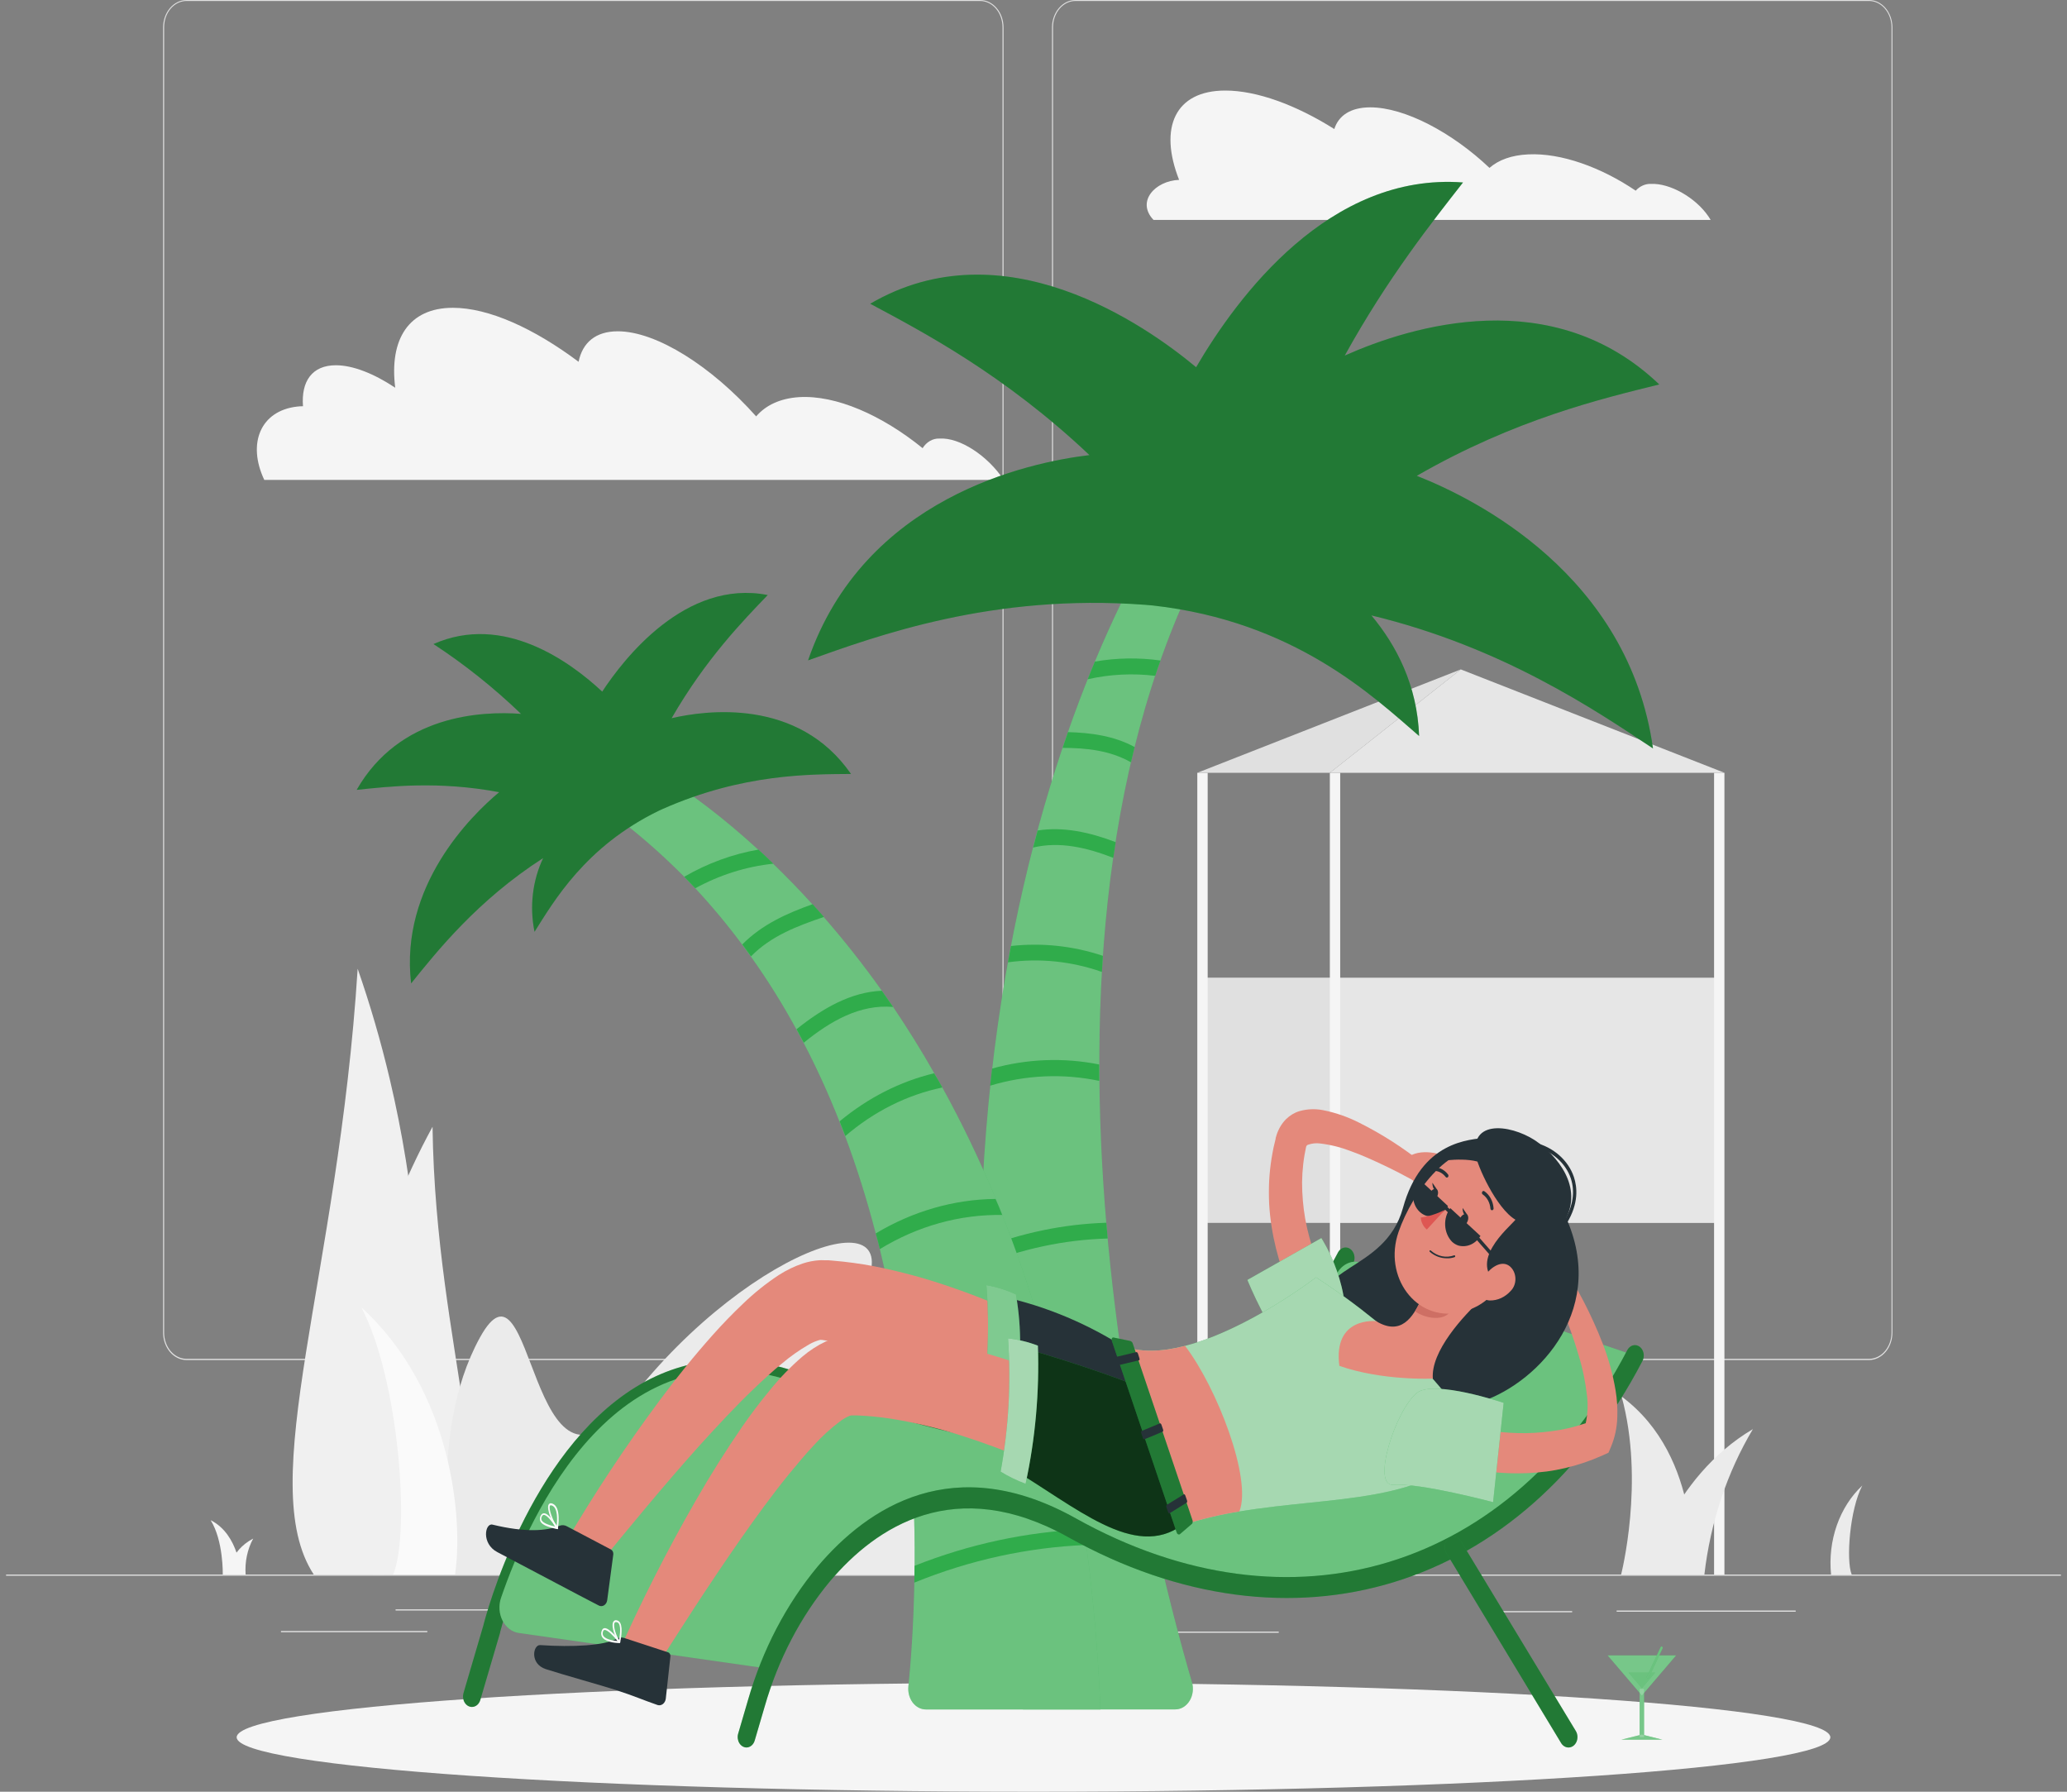 <svg width="120" height="104" viewBox="0 0 120 104" fill="none" xmlns="http://www.w3.org/2000/svg">
<rect x="0" y="0" width="120" height="104" fill="#808080" stroke="none"/>
<path d="M119.648 91.394H0.352V91.463H119.648V91.394Z" fill="#E0E0E0"/>
<path d="M91.272 93.515H87.013V93.585H91.272V93.515Z" fill="#E0E0E0"/>
<path d="M104.249 93.482H93.854V93.552H104.249V93.482Z" fill="#E0E0E0"/>
<path d="M74.237 94.704H58.736V94.774H74.237V94.704Z" fill="#E0E0E0"/>
<path d="M57.361 94.704H54.684V94.774H57.361V94.704Z" fill="#E0E0E0"/>
<path d="M32.987 93.412H22.966V93.482H32.987V93.412Z" fill="#E0E0E0"/>
<path d="M41.426 93.412H34.311V93.482H41.426V93.412Z" fill="#E0E0E0"/>
<path d="M24.808 94.671H16.312V94.741H24.808V94.671Z" fill="#E0E0E0"/>
<path d="M56.898 78.944H10.829C10.468 78.943 10.122 78.775 9.867 78.476C9.612 78.177 9.469 77.772 9.469 77.35V1.58C9.472 1.16 9.617 0.759 9.871 0.463C10.126 0.167 10.47 0.001 10.829 0H56.898C57.26 0 57.606 0.168 57.862 0.467C58.117 0.766 58.261 1.171 58.261 1.594V77.35C58.261 77.772 58.117 78.178 57.862 78.477C57.606 78.776 57.26 78.944 56.898 78.944ZM10.829 0.056C10.484 0.057 10.153 0.217 9.909 0.503C9.666 0.789 9.529 1.176 9.529 1.58V77.35C9.529 77.753 9.666 78.141 9.909 78.426C10.153 78.712 10.484 78.873 10.829 78.874H56.898C57.244 78.873 57.575 78.712 57.819 78.427C58.063 78.141 58.2 77.754 58.201 77.35V1.58C58.2 1.176 58.063 0.789 57.819 0.503C57.575 0.217 57.244 0.057 56.898 0.056H10.829Z" fill="#E0E0E0"/>
<path d="M108.508 78.944H62.436C62.075 78.943 61.729 78.775 61.474 78.476C61.218 78.177 61.074 77.772 61.074 77.35V1.58C61.078 1.16 61.223 0.758 61.478 0.463C61.733 0.167 62.077 0.001 62.436 0H108.508C108.866 0.001 109.21 0.168 109.464 0.464C109.718 0.76 109.862 1.161 109.865 1.58V77.35C109.865 77.771 109.723 78.176 109.468 78.475C109.214 78.773 108.868 78.942 108.508 78.944ZM62.436 0.056C62.091 0.057 61.76 0.217 61.516 0.503C61.272 0.789 61.134 1.176 61.133 1.58V77.35C61.134 77.754 61.272 78.141 61.516 78.427C61.76 78.712 62.091 78.873 62.436 78.874H108.508C108.853 78.873 109.184 78.712 109.428 78.427C109.673 78.141 109.81 77.754 109.811 77.35V1.58C109.81 1.176 109.673 0.789 109.428 0.503C109.184 0.217 108.853 0.057 108.508 0.056H62.436Z" fill="#E0E0E0"/>
<path d="M68.453 10.44C67.26 7.411 68.215 5.256 71.135 5.256C72.97 5.256 75.246 6.094 77.463 7.49C77.713 6.702 78.417 6.231 79.552 6.231C81.549 6.231 84.303 7.688 86.472 9.745C86.994 9.287 87.751 9.005 88.722 8.961C90.63 8.869 92.947 9.706 94.961 11.068C95.079 10.937 95.218 10.835 95.37 10.768C95.522 10.7 95.683 10.668 95.846 10.675C96.948 10.622 98.437 11.467 99.186 12.565C99.231 12.632 99.272 12.698 99.313 12.765H66.967C65.946 11.688 67.074 10.493 68.453 10.44Z" fill="#F5F5F5"/>
<path d="M17.233 23.602C17.352 23.587 17.471 23.58 17.59 23.58C17.478 22.128 18.123 21.201 19.499 21.201C20.489 21.201 21.706 21.684 22.945 22.505C22.589 19.686 23.734 17.866 26.294 17.866C28.37 17.866 30.994 19.057 33.59 21C33.817 19.884 34.581 19.23 35.864 19.23C38.121 19.23 41.325 21.279 43.898 24.169C44.453 23.524 45.286 23.125 46.384 23.052C48.531 22.921 51.198 24.096 53.563 26.014C53.674 25.835 53.821 25.69 53.991 25.593C54.161 25.495 54.349 25.448 54.539 25.456C55.715 25.383 57.333 26.441 58.273 27.856H15.343C14.334 25.721 15.145 23.845 17.233 23.602Z" fill="#F5F5F5"/>
<path d="M77.503 70.985H99.811V56.751H77.503V70.985Z" fill="#E6E6E6"/>
<path d="M77.505 56.748H69.811V70.982H77.505V56.748Z" fill="#E0E0E0"/>
<path d="M77.205 91.394H77.806V44.859H77.205V91.394Z" fill="#F5F5F5"/>
<path d="M69.51 91.394H70.112V44.859H69.51V91.394Z" fill="#F5F5F5"/>
<path d="M99.511 91.394H100.112V44.859H99.511V91.394Z" fill="#F5F5F5"/>
<path d="M100.114 44.856H77.205L84.806 38.855L100.114 44.856Z" fill="#E6E6E6"/>
<path d="M69.51 44.856H77.205L84.806 38.855L69.51 44.856Z" fill="#E0E0E0"/>
<path d="M18.216 91.394H22.303C24.45 87.028 25.626 75.334 22.625 62.624C22.112 60.452 21.49 58.316 20.764 56.229C19.635 74.078 14.739 86.098 18.216 91.394Z" fill="#F0F0F0"/>
<path d="M25.779 91.394H21.683C19.774 88.166 19.223 79.524 22.906 70.131C23.548 68.497 24.285 66.918 25.111 65.402C25.29 78.597 29.542 87.48 25.779 91.394Z" fill="#F0F0F0"/>
<path d="M27.862 77.637C31.042 71.867 30.682 88.873 36.53 81.316C43.711 72.032 54.019 68.922 49.514 76.026C45.009 83.131 47.691 85.596 59.058 77.637C67.306 71.867 52.098 89.166 56.264 88.51C60.429 87.854 66.724 86.506 61.336 91.394H26.399C26.399 91.394 24.689 83.41 27.862 77.637Z" fill="#EBEBEB"/>
<path d="M98.225 91.394C98.225 91.394 98.883 84.571 94.145 81.065C95.498 86.011 94.114 91.394 94.114 91.394H98.225Z" fill="#EBEBEB"/>
<path d="M95.591 91.394C95.591 91.394 96.929 85.811 101.765 82.952C100.266 85.464 99.3 88.358 98.948 91.394H95.591Z" fill="#EBEBEB"/>
<path d="M62.443 91.394C62.443 91.394 62.682 88.072 65.275 86.369C64.63 87.931 64.344 89.663 64.445 91.394H62.443Z" fill="#F5F5F5"/>
<path d="M60.954 91.394C60.954 91.394 61.129 85.811 64.295 83.793C62.882 86.654 62.963 91.394 62.963 91.394H60.954Z" fill="#F5F5F5"/>
<path d="M13.203 91.394C13.203 91.394 13.329 90.015 14.699 89.306C14.362 89.927 14.207 90.66 14.26 91.394H13.203Z" fill="#F5F5F5"/>
<path d="M106.303 91.394C106.205 90.423 106.32 89.439 106.637 88.535C106.955 87.631 107.464 86.836 108.117 86.227C107.387 87.606 107.162 90.584 107.501 91.394H106.303Z" fill="#EBEBEB"/>
<path d="M26.418 91.394C26.896 88.231 26.273 80.716 20.974 75.881C23.162 80.024 23.837 88.965 22.825 91.394H26.418Z" fill="#FAFAFA"/>
<path d="M13.99 91.394C13.99 91.394 13.897 89.079 12.229 88.239C12.976 89.428 12.933 91.394 12.933 91.394H13.99Z" fill="#F5F5F5"/>
<path d="M60 104C85.549 104 106.26 102.585 106.26 100.84C106.26 99.095 85.549 97.68 60 97.68C34.451 97.68 13.74 99.095 13.74 100.84C13.74 102.585 34.451 104 60 104Z" fill="#F5F5F5"/>
<path d="M68.632 28.814C68.632 28.814 50.401 53.175 59.392 99.221H68.231C68.394 99.221 68.554 99.176 68.699 99.089C68.844 99.002 68.968 98.876 69.063 98.721C69.157 98.566 69.219 98.387 69.242 98.199C69.266 98.01 69.251 97.818 69.198 97.638C66.867 89.71 57.471 53.789 70.868 30.684C69.572 29.693 68.632 28.814 68.632 28.814Z" fill="#30AD4C"/>
<path opacity="0.3" d="M68.632 28.814C68.632 28.814 50.401 53.175 59.392 99.221H68.231C68.394 99.221 68.554 99.176 68.699 99.089C68.844 99.002 68.968 98.876 69.063 98.721C69.157 98.566 69.219 98.387 69.242 98.199C69.266 98.01 69.251 97.818 69.198 97.638C66.867 89.71 57.471 53.789 70.868 30.684C69.572 29.693 68.632 28.814 68.632 28.814Z" fill="#F5F5F5"/>
<g style="mix-blend-mode:multiply">
<g style="mix-blend-mode:multiply">
<path d="M67.373 38.339C67.265 38.634 67.162 38.93 67.067 39.229C65.758 39.069 64.437 39.136 63.145 39.427C63.285 39.075 63.424 38.732 63.565 38.4C64.826 38.183 66.106 38.162 67.373 38.339Z" fill="#30AD4C"/>
</g>
<g style="mix-blend-mode:multiply">
<path d="M65.872 43.361C65.798 43.656 65.726 43.95 65.659 44.248C64.442 43.556 63.063 43.411 61.689 43.411C61.792 43.101 61.894 42.797 62.002 42.495C63.352 42.534 64.669 42.71 65.872 43.361Z" fill="#30AD4C"/>
</g>
<g style="mix-blend-mode:multiply">
<path d="M64.772 48.882C64.722 49.186 64.676 49.49 64.633 49.795C63.104 49.197 61.517 48.826 59.978 49.195C60.062 48.862 60.15 48.533 60.241 48.206C61.739 47.969 63.273 48.312 64.772 48.882Z" fill="#30AD4C"/>
</g>
<g style="mix-blend-mode:multiply">
<path d="M64.03 55.481C64.008 55.791 63.989 56.103 63.973 56.416C62.205 55.795 60.347 55.605 58.514 55.858C58.569 55.537 58.628 55.224 58.69 54.911C60.485 54.71 62.296 54.903 64.03 55.481Z" fill="#30AD4C"/>
</g>
<g style="mix-blend-mode:multiply">
<path d="M63.818 62.739C61.713 62.298 59.553 62.393 57.483 63.018C57.519 62.683 57.554 62.351 57.595 62.024C59.633 61.456 61.748 61.375 63.813 61.787C63.818 62.102 63.818 62.423 63.818 62.739Z" fill="#30AD4C"/>
</g>
<g style="mix-blend-mode:multiply">
<path d="M64.307 71.889C61.786 71.959 59.29 72.493 56.91 73.469C56.91 73.14 56.91 72.816 56.922 72.493C59.279 71.564 61.742 71.052 64.228 70.974C64.252 71.281 64.278 71.585 64.307 71.889Z" fill="#30AD4C"/>
</g>
<g style="mix-blend-mode:multiply">
<path d="M65.65 82.087C62.821 81.809 59.974 81.949 57.175 82.503C57.154 82.193 57.132 81.877 57.113 81.57C59.88 81.036 62.692 80.894 65.488 81.149C65.547 81.467 65.597 81.791 65.65 82.087Z" fill="#30AD4C"/>
</g>
</g>
<g opacity="0.1">
<path opacity="0.1" d="M67.373 38.339C67.265 38.634 67.162 38.93 67.067 39.229C65.758 39.069 64.437 39.136 63.145 39.427C63.285 39.075 63.424 38.732 63.565 38.4C64.826 38.183 66.106 38.162 67.373 38.339Z" fill="black"/>
<path opacity="0.1" d="M65.872 43.361C65.798 43.656 65.726 43.95 65.659 44.248C64.442 43.556 63.063 43.411 61.689 43.411C61.792 43.101 61.894 42.797 62.002 42.495C63.352 42.534 64.669 42.71 65.872 43.361Z" fill="black"/>
<path opacity="0.1" d="M64.772 48.882C64.722 49.186 64.676 49.49 64.633 49.795C63.104 49.197 61.517 48.826 59.978 49.195C60.062 48.862 60.15 48.533 60.241 48.206C61.739 47.969 63.273 48.312 64.772 48.882Z" fill="black"/>
<path opacity="0.1" d="M64.03 55.481C64.008 55.791 63.989 56.103 63.973 56.416C62.205 55.795 60.347 55.605 58.514 55.858C58.569 55.537 58.628 55.224 58.69 54.911C60.485 54.71 62.296 54.903 64.03 55.481Z" fill="black"/>
<path opacity="0.1" d="M63.818 62.739C61.713 62.298 59.553 62.393 57.483 63.018C57.519 62.683 57.554 62.351 57.595 62.024C59.633 61.456 61.748 61.375 63.813 61.787C63.818 62.102 63.818 62.423 63.818 62.739Z" fill="black"/>
<path opacity="0.1" d="M64.307 71.889C61.786 71.959 59.29 72.493 56.91 73.469C56.91 73.14 56.91 72.816 56.922 72.493C59.279 71.564 61.742 71.052 64.228 70.974C64.252 71.281 64.278 71.585 64.307 71.889Z" fill="black"/>
<path opacity="0.1" d="M65.65 82.087C62.821 81.809 59.974 81.949 57.175 82.503C57.154 82.193 57.132 81.877 57.113 81.57C59.88 81.036 62.692 80.894 65.488 81.149C65.547 81.467 65.597 81.791 65.65 82.087Z" fill="black"/>
</g>
<path d="M53.098 90.886C53.119 88.053 52.995 85.222 52.725 82.408C52.699 82.098 52.668 81.785 52.63 81.47C52.309 78.439 51.791 75.442 51.079 72.504C51.008 72.202 50.931 71.898 50.84 71.594C50.343 69.67 49.749 67.783 49.063 65.941C48.953 65.662 48.846 65.382 48.731 65.089C48.114 63.521 47.419 61.996 46.651 60.523C46.513 60.263 46.374 60.001 46.231 59.741C45.427 58.266 44.543 56.854 43.585 55.512C43.418 55.28 43.251 55.051 43.079 54.819C42.227 53.674 41.321 52.585 40.364 51.559C40.154 51.336 39.939 51.112 39.722 50.892C37.742 48.892 35.582 47.149 33.28 45.694C34.178 44.973 35.114 44.32 36.084 43.74C36.609 43.907 39.887 45.521 44.022 49.323C44.308 49.585 44.597 49.856 44.89 50.141C45.63 50.858 46.393 51.637 47.166 52.491C47.383 52.734 47.605 52.977 47.822 53.231C49.008 54.588 50.133 56.014 51.194 57.505C51.411 57.812 51.628 58.127 51.85 58.448C52.656 59.643 53.46 60.922 54.236 62.292C54.393 62.571 54.546 62.851 54.713 63.13C55.858 65.21 56.894 67.37 57.815 69.598C57.943 69.905 58.07 70.215 58.191 70.527C59.393 73.566 60.396 76.707 61.193 79.923C61.274 80.233 61.35 80.543 61.432 80.856C62.052 83.456 62.553 86.093 62.935 88.756C62.975 89.06 63.021 89.367 63.061 89.677C63.483 92.839 63.758 96.026 63.884 99.224H53.751C53.607 99.224 53.464 99.189 53.333 99.12C53.201 99.051 53.083 98.95 52.987 98.824C52.892 98.698 52.82 98.549 52.777 98.388C52.733 98.227 52.72 98.057 52.737 97.889C52.864 96.628 53.033 94.54 53.083 91.863C53.081 91.544 53.095 91.221 53.098 90.886Z" fill="#30AD4C"/>
<path opacity="0.3" d="M53.098 90.886C53.119 88.053 52.995 85.222 52.725 82.408C52.699 82.098 52.668 81.785 52.63 81.47C52.309 78.439 51.791 75.442 51.079 72.504C51.008 72.202 50.931 71.898 50.84 71.594C50.343 69.67 49.749 67.783 49.063 65.941C48.953 65.662 48.846 65.382 48.731 65.089C48.114 63.521 47.419 61.996 46.651 60.523C46.513 60.263 46.374 60.001 46.231 59.741C45.427 58.266 44.543 56.854 43.585 55.512C43.418 55.28 43.251 55.051 43.079 54.819C42.227 53.674 41.321 52.585 40.364 51.559C40.154 51.336 39.939 51.112 39.722 50.892C37.742 48.892 35.582 47.149 33.28 45.694C34.178 44.973 35.114 44.32 36.084 43.74C36.609 43.907 39.887 45.521 44.022 49.323C44.308 49.585 44.597 49.856 44.89 50.141C45.63 50.858 46.393 51.637 47.166 52.491C47.383 52.734 47.605 52.977 47.822 53.231C49.008 54.588 50.133 56.014 51.194 57.505C51.411 57.812 51.628 58.127 51.85 58.448C52.656 59.643 53.46 60.922 54.236 62.292C54.393 62.571 54.546 62.851 54.713 63.13C55.858 65.21 56.894 67.37 57.815 69.598C57.943 69.905 58.07 70.215 58.191 70.527C59.393 73.566 60.396 76.707 61.193 79.923C61.274 80.233 61.35 80.543 61.432 80.856C62.052 83.456 62.553 86.093 62.935 88.756C62.975 89.06 63.021 89.367 63.061 89.677C63.483 92.839 63.758 96.026 63.884 99.224H53.751C53.607 99.224 53.464 99.189 53.333 99.12C53.201 99.051 53.083 98.95 52.987 98.824C52.892 98.698 52.82 98.549 52.777 98.388C52.733 98.227 52.72 98.057 52.737 97.889C52.864 96.628 53.033 94.54 53.083 91.863C53.081 91.544 53.095 91.221 53.098 90.886Z" fill="#F5F5F5"/>
<g style="mix-blend-mode:multiply">
<g style="mix-blend-mode:multiply">
<path d="M44.897 50.133C43.327 50.296 41.793 50.779 40.364 51.559C40.154 51.336 39.939 51.112 39.722 50.892C41.078 50.106 42.532 49.574 44.029 49.315C44.315 49.577 44.604 49.848 44.897 50.133Z" fill="#30AD4C"/>
</g>
<g style="mix-blend-mode:multiply">
<path d="M47.832 53.223C46.317 53.742 44.773 54.312 43.599 55.512C43.432 55.28 43.265 55.051 43.093 54.82C44.243 53.658 45.682 53.016 47.176 52.483C47.391 52.726 47.612 52.969 47.832 53.223Z" fill="#30AD4C"/>
</g>
<g style="mix-blend-mode:multiply">
<path d="M51.85 58.449C49.941 58.278 48.223 59.255 46.663 60.523C46.525 60.263 46.386 60.001 46.243 59.741C47.758 58.527 49.395 57.583 51.194 57.508C51.411 57.812 51.628 58.127 51.85 58.449Z" fill="#30AD4C"/>
</g>
<g style="mix-blend-mode:multiply">
<path d="M54.708 63.124C52.671 63.546 50.744 64.51 49.075 65.941C48.965 65.662 48.858 65.382 48.743 65.089C50.387 63.723 52.256 62.772 54.231 62.298C54.398 62.566 54.551 62.842 54.708 63.124Z" fill="#30AD4C"/>
</g>
<g style="mix-blend-mode:multiply">
<path d="M58.184 70.522C55.712 70.484 53.271 71.165 51.079 72.504C51.008 72.202 50.931 71.898 50.841 71.594C52.995 70.303 55.376 69.618 57.795 69.592C57.936 69.899 58.063 70.209 58.184 70.522Z" fill="#30AD4C"/>
</g>
<g style="mix-blend-mode:multiply">
<path d="M61.432 80.856C58.472 80.743 55.52 81.269 52.723 82.408C52.697 82.098 52.666 81.785 52.628 81.47C55.384 80.376 58.283 79.852 61.193 79.923C61.284 80.233 61.36 80.543 61.432 80.856Z" fill="#30AD4C"/>
</g>
<g style="mix-blend-mode:multiply">
<path d="M63.063 89.677C59.661 89.817 56.296 90.553 53.081 91.863C53.081 91.544 53.093 91.221 53.095 90.886C56.271 89.628 59.586 88.915 62.937 88.77C62.977 89.049 63.023 89.367 63.063 89.677Z" fill="#30AD4C"/>
</g>
</g>
<g opacity="0.1">
<path opacity="0.1" d="M44.897 50.133C43.327 50.296 41.793 50.779 40.364 51.559C40.154 51.336 39.939 51.112 39.722 50.892C41.078 50.106 42.532 49.574 44.029 49.315C44.315 49.577 44.604 49.848 44.897 50.133Z" fill="black"/>
<path opacity="0.1" d="M47.832 53.223C46.317 53.742 44.773 54.312 43.599 55.512C43.432 55.28 43.265 55.051 43.093 54.82C44.243 53.658 45.682 53.016 47.176 52.483C47.391 52.726 47.612 52.969 47.832 53.223Z" fill="black"/>
<path opacity="0.1" d="M51.85 58.449C49.941 58.278 48.223 59.255 46.663 60.523C46.525 60.263 46.386 60.001 46.243 59.741C47.758 58.527 49.395 57.583 51.194 57.508C51.411 57.812 51.628 58.127 51.85 58.449Z" fill="black"/>
<path opacity="0.1" d="M54.708 63.124C52.671 63.546 50.744 64.51 49.075 65.941C48.965 65.662 48.858 65.382 48.743 65.089C50.387 63.723 52.256 62.772 54.231 62.298C54.398 62.566 54.551 62.842 54.708 63.124Z" fill="black"/>
<path opacity="0.1" d="M58.184 70.522C55.712 70.484 53.271 71.165 51.079 72.504C51.008 72.202 50.931 71.898 50.841 71.594C52.995 70.303 55.376 69.618 57.795 69.592C57.936 69.899 58.063 70.209 58.184 70.522Z" fill="black"/>
<path opacity="0.1" d="M61.432 80.856C58.472 80.743 55.52 81.269 52.723 82.408C52.697 82.098 52.666 81.785 52.628 81.47C55.384 80.376 58.283 79.852 61.193 79.923C61.284 80.233 61.36 80.543 61.432 80.856Z" fill="black"/>
<path opacity="0.1" d="M63.063 89.677C59.661 89.817 56.296 90.553 53.081 91.863C53.081 91.544 53.093 91.221 53.095 90.886C56.271 89.628 59.586 88.915 62.937 88.77C62.977 89.049 63.023 89.367 63.063 89.677Z" fill="black"/>
</g>
<path d="M82.251 27.619C87.977 24.32 93.038 23.13 96.328 22.315C90.148 16.406 81.941 18.913 78.069 20.64C80.562 16.127 83.143 12.886 84.935 10.591C77.186 10.005 71.837 17.212 69.441 21.316C66.483 18.851 58.268 13.098 50.521 17.631C53.572 19.264 58.287 21.726 63.25 26.416C59.695 26.84 50.172 28.864 46.913 38.33C50.926 36.904 57.617 34.436 66.478 35.106L66.929 35.145C75.146 36.063 79.715 40.415 82.387 42.721C82.28 39.773 81.068 37.459 79.615 35.72C87.249 37.565 92.62 41.219 95.965 43.444C94.55 33.367 85.637 28.948 82.251 27.619Z" fill="#30AD4C"/>
<path opacity="0.3" d="M82.251 27.619C87.977 24.32 93.038 23.13 96.328 22.315C90.148 16.406 81.941 18.913 78.069 20.64C80.562 16.127 83.143 12.886 84.935 10.591C77.186 10.005 71.837 17.212 69.441 21.316C66.483 18.851 58.268 13.098 50.521 17.631C53.572 19.264 58.287 21.726 63.25 26.416C59.695 26.84 50.172 28.864 46.913 38.33C50.926 36.904 57.617 34.436 66.478 35.106L66.929 35.145C75.146 36.063 79.715 40.415 82.387 42.721C82.28 39.773 81.068 37.459 79.615 35.72C87.249 37.565 92.62 41.219 95.965 43.444C94.55 33.367 85.637 28.948 82.251 27.619Z" fill="black"/>
<path d="M49.404 44.924C46.334 40.485 40.953 41.231 38.99 41.688C40.989 38.224 43.167 36.002 44.57 34.539C39.787 33.601 36.201 38.26 34.962 40.145C33.104 38.411 29.236 35.581 25.166 37.384C26.96 38.556 28.661 39.912 30.25 41.437C27.936 41.264 23.193 41.499 20.706 45.848C22.575 45.65 25.45 45.315 28.979 45.982C27.354 47.341 23.202 51.419 23.868 57.081C25.345 55.249 27.712 52.26 31.534 49.806C30.914 51.108 30.735 52.636 31.033 54.085C32.14 52.338 33.977 49.128 38.255 47.056L38.479 46.953C43.132 44.896 47.056 44.943 49.404 44.924Z" fill="#30AD4C"/>
<path opacity="0.3" d="M49.404 44.924C46.334 40.485 40.953 41.231 38.99 41.688C40.989 38.224 43.167 36.002 44.57 34.539C39.787 33.601 36.201 38.26 34.962 40.145C33.104 38.411 29.236 35.581 25.166 37.384C26.96 38.556 28.661 39.912 30.25 41.437C27.936 41.264 23.193 41.499 20.706 45.848C22.575 45.65 25.45 45.315 28.979 45.982C27.354 47.341 23.202 51.419 23.868 57.081C25.345 55.249 27.712 52.26 31.534 49.806C30.914 51.108 30.735 52.636 31.033 54.085C32.14 52.338 33.977 49.128 38.255 47.056L38.479 46.953C43.132 44.896 47.056 44.943 49.404 44.924Z" fill="black"/>
<path d="M93.331 96.086H97.308L95.319 98.414L93.331 96.086Z" fill="#30AD4C"/>
<path d="M94.126 100.98H96.514L95.318 100.681L94.126 100.98Z" fill="#30AD4C"/>
<path d="M95.447 98.029H95.19V100.831H95.447V98.029Z" fill="#30AD4C"/>
<g opacity="0.6">
<path opacity="0.6" d="M93.331 96.086H97.308L95.319 98.414L93.331 96.086Z" fill="#F5F5F5"/>
<path opacity="0.6" d="M94.126 100.98H96.514L95.318 100.681L94.126 100.98Z" fill="#F5F5F5"/>
<path opacity="0.6" d="M95.447 98.029H95.19V100.832H95.447V98.029Z" fill="#F5F5F5"/>
</g>
<g style="mix-blend-mode:multiply">
<path d="M95.319 97.987L96.089 97.088H94.548L95.319 97.987Z" fill="#30AD4C"/>
</g>
<path opacity="0.3" d="M95.319 97.987L96.089 97.088H94.548L95.319 97.987Z" fill="#F5F5F5"/>
<path d="M95.662 97.423C95.652 97.426 95.641 97.426 95.631 97.423C95.624 97.418 95.617 97.412 95.612 97.404C95.607 97.396 95.603 97.387 95.601 97.377C95.599 97.368 95.598 97.358 95.599 97.348C95.6 97.338 95.603 97.329 95.607 97.32L96.406 95.609C96.415 95.591 96.429 95.578 96.445 95.572C96.462 95.566 96.48 95.568 96.495 95.578C96.51 95.588 96.521 95.604 96.526 95.623C96.531 95.643 96.529 95.664 96.521 95.681L95.719 97.392C95.713 97.403 95.704 97.411 95.694 97.417C95.684 97.422 95.673 97.424 95.662 97.423Z" fill="#30AD4C"/>
<path opacity="0.3" d="M95.662 97.423C95.652 97.426 95.641 97.426 95.631 97.423C95.624 97.418 95.617 97.412 95.612 97.404C95.607 97.396 95.603 97.387 95.601 97.377C95.599 97.368 95.598 97.358 95.599 97.348C95.6 97.338 95.603 97.329 95.607 97.32L96.406 95.609C96.415 95.591 96.429 95.578 96.445 95.572C96.462 95.566 96.48 95.568 96.495 95.578C96.51 95.588 96.521 95.604 96.526 95.623C96.531 95.643 96.529 95.664 96.521 95.681L95.719 97.392C95.713 97.403 95.704 97.411 95.694 97.417C95.684 97.422 95.673 97.424 95.662 97.423Z" fill="#F5F5F5"/>
<path d="M27.385 99.079C27.304 99.076 27.224 99.052 27.153 99.007C27.082 98.962 27.02 98.898 26.974 98.82C26.928 98.743 26.898 98.653 26.886 98.56C26.874 98.466 26.882 98.37 26.907 98.28L28.055 94.372C28.198 93.794 30.68 84.345 36.909 80.512C39.901 78.673 43.258 78.455 46.887 79.862C58.578 84.395 70.403 86.659 77.696 72.665C77.772 72.54 77.885 72.452 78.014 72.421C78.143 72.39 78.277 72.416 78.389 72.496C78.501 72.576 78.583 72.703 78.618 72.851C78.654 72.999 78.64 73.157 78.579 73.294C75.139 79.893 70.543 83.505 64.528 84.34C59.757 85.004 54.214 83.974 46.563 81.009C43.222 79.709 40.121 79.893 37.389 81.582C31.472 85.21 29.064 94.629 29.038 94.724V94.752L27.888 98.66C27.855 98.784 27.788 98.893 27.697 98.969C27.606 99.044 27.496 99.083 27.385 99.079Z" fill="#30AD4C"/>
<path opacity="0.3" d="M27.385 99.079C27.304 99.076 27.224 99.052 27.153 99.007C27.082 98.962 27.02 98.898 26.974 98.82C26.928 98.743 26.898 98.653 26.886 98.56C26.874 98.466 26.882 98.37 26.907 98.28L28.055 94.372C28.198 93.794 30.68 84.345 36.909 80.512C39.901 78.673 43.258 78.455 46.887 79.862C58.578 84.395 70.403 86.659 77.696 72.665C77.772 72.54 77.885 72.452 78.014 72.421C78.143 72.39 78.277 72.416 78.389 72.496C78.501 72.576 78.583 72.703 78.618 72.851C78.654 72.999 78.64 73.157 78.579 73.294C75.139 79.893 70.543 83.505 64.528 84.34C59.757 85.004 54.214 83.974 46.563 81.009C43.222 79.709 40.121 79.893 37.389 81.582C31.472 85.21 29.064 94.629 29.038 94.724V94.752L27.888 98.66C27.855 98.784 27.788 98.893 27.697 98.969C27.606 99.044 27.496 99.083 27.385 99.079Z" fill="black"/>
<path d="M79.042 73.294C78.781 73.205 78.502 73.217 78.248 73.327C77.993 73.437 77.774 73.64 77.625 73.905C70.379 86.765 59.072 85.23 46.713 80.437C35.902 76.25 30.687 88.075 29.088 92.748C29.015 92.96 28.985 93.189 28.999 93.417C29.014 93.645 29.073 93.866 29.173 94.063C29.272 94.26 29.409 94.428 29.573 94.553C29.736 94.678 29.922 94.758 30.116 94.785L44.492 96.84C44.492 96.84 50.199 81.967 62.226 88.675C74.253 95.383 87.677 92.527 94.901 78.676L79.042 73.294Z" fill="#30AD4C"/>
<path opacity="0.3" d="M79.042 73.294C78.781 73.205 78.502 73.217 78.248 73.327C77.993 73.437 77.774 73.64 77.625 73.905C70.379 86.765 59.072 85.23 46.713 80.437C35.902 76.25 30.687 88.075 29.088 92.748C29.015 92.96 28.985 93.189 28.999 93.417C29.014 93.645 29.073 93.866 29.173 94.063C29.272 94.26 29.409 94.428 29.573 94.553C29.736 94.678 29.922 94.758 30.116 94.785L44.492 96.84C44.492 96.84 50.199 81.967 62.226 88.675C74.253 95.383 87.677 92.527 94.901 78.676L79.042 73.294Z" fill="#F5F5F5"/>
<path d="M43.33 101.432C43.249 101.429 43.169 101.405 43.098 101.36C43.027 101.315 42.965 101.251 42.919 101.174C42.873 101.096 42.843 101.007 42.831 100.913C42.819 100.819 42.827 100.723 42.853 100.634L43.43 98.663C44.264 95.763 45.645 93.12 47.469 90.928C50.399 87.469 55.379 84.175 62.465 88.136C74.938 95.095 87.801 91.168 94.474 78.366C94.509 78.298 94.556 78.239 94.61 78.193C94.665 78.146 94.727 78.112 94.793 78.094C94.859 78.075 94.927 78.072 94.994 78.084C95.061 78.096 95.125 78.124 95.183 78.165C95.24 78.206 95.291 78.26 95.331 78.324C95.371 78.388 95.399 78.461 95.415 78.538C95.431 78.615 95.434 78.695 95.424 78.773C95.413 78.851 95.39 78.926 95.354 78.994C88.392 92.349 74.984 96.46 62.009 89.222C55.467 85.571 50.884 88.597 48.192 91.776C46.476 93.838 45.178 96.325 44.394 99.054L43.816 101.024C43.782 101.144 43.717 101.247 43.63 101.32C43.542 101.394 43.437 101.433 43.33 101.432Z" fill="#30AD4C"/>
<path opacity="0.3" d="M43.33 101.432C43.249 101.429 43.169 101.405 43.098 101.36C43.027 101.315 42.965 101.251 42.919 101.174C42.873 101.096 42.843 101.007 42.831 100.913C42.819 100.819 42.827 100.723 42.853 100.634L43.43 98.663C44.264 95.763 45.645 93.12 47.469 90.928C50.399 87.469 55.379 84.175 62.465 88.136C74.938 95.095 87.801 91.168 94.474 78.366C94.509 78.298 94.556 78.239 94.61 78.193C94.665 78.146 94.727 78.112 94.793 78.094C94.859 78.075 94.927 78.072 94.994 78.084C95.061 78.096 95.125 78.124 95.183 78.165C95.24 78.206 95.291 78.26 95.331 78.324C95.371 78.388 95.399 78.461 95.415 78.538C95.431 78.615 95.434 78.695 95.424 78.773C95.413 78.851 95.39 78.926 95.354 78.994C88.392 92.349 74.984 96.46 62.009 89.222C55.467 85.571 50.884 88.597 48.192 91.776C46.476 93.838 45.178 96.325 44.394 99.054L43.816 101.024C43.782 101.144 43.717 101.247 43.63 101.32C43.542 101.394 43.437 101.433 43.33 101.432Z" fill="black"/>
<path d="M91.055 101.432C90.972 101.432 90.891 101.409 90.818 101.364C90.744 101.32 90.681 101.256 90.633 101.178L83.964 90.138C83.887 90.007 83.857 89.846 83.88 89.689C83.904 89.533 83.98 89.393 84.091 89.302C84.202 89.21 84.339 89.173 84.473 89.2C84.607 89.226 84.727 89.313 84.806 89.443L91.487 100.48C91.541 100.571 91.573 100.677 91.579 100.787C91.585 100.897 91.565 101.007 91.522 101.105C91.478 101.203 91.412 101.286 91.332 101.343C91.251 101.401 91.159 101.431 91.065 101.432H91.055Z" fill="#30AD4C"/>
<path opacity="0.3" d="M91.055 101.432C90.972 101.432 90.891 101.409 90.818 101.364C90.744 101.32 90.681 101.256 90.633 101.178L83.964 90.138C83.887 90.007 83.857 89.846 83.88 89.689C83.904 89.533 83.98 89.393 84.091 89.302C84.202 89.21 84.339 89.173 84.473 89.2C84.607 89.226 84.727 89.313 84.806 89.443L91.487 100.48C91.541 100.571 91.573 100.677 91.579 100.787C91.585 100.897 91.565 101.007 91.522 101.105C91.478 101.203 91.412 101.286 91.332 101.343C91.251 101.401 91.159 101.431 91.065 101.432H91.055Z" fill="black"/>
<path d="M93.794 80.711C93.635 79.765 93.381 78.845 93.038 77.969C92.709 77.128 92.339 76.309 91.928 75.519C91.52 74.735 91.074 73.979 90.592 73.255L89.774 73.916C90.132 74.662 90.49 75.449 90.795 76.233C91.115 77.008 91.394 77.805 91.632 78.62C91.872 79.392 92.04 80.192 92.133 81.007C92.2 81.541 92.174 82.086 92.059 82.609C91.565 82.78 91.061 82.911 90.552 83C89.915 83.109 89.274 83.172 88.631 83.187C87.981 83.195 87.332 83.156 86.686 83.072C86.362 83.033 86.04 82.98 85.72 82.916C85.56 82.885 85.403 82.849 85.243 82.813C85.083 82.776 84.918 82.732 84.804 82.698L84.25 84.957C84.47 85.029 84.635 85.074 84.823 85.124C85.011 85.174 85.188 85.211 85.372 85.247C85.737 85.322 86.102 85.381 86.469 85.428C87.203 85.512 87.942 85.538 88.679 85.507C89.048 85.49 89.418 85.459 89.788 85.412C90.158 85.364 90.523 85.294 90.888 85.208C91.62 85.036 92.338 84.792 93.035 84.479L93.381 84.323L93.531 83.968C93.749 83.445 93.871 82.875 93.892 82.293C93.913 81.763 93.881 81.232 93.794 80.711Z" fill="#E4897B"/>
<path d="M90.351 74.91L88.24 73.486L90.284 71.867C90.284 71.867 91.055 73.121 90.952 74.265L90.351 74.91Z" fill="#E4897B"/>
<path d="M87.257 71.996L88.967 71.127L90.284 71.867L88.24 73.486L87.257 71.996Z" fill="#E4897B"/>
<path d="M75.53 76.052C75.451 75.923 75.406 75.845 75.351 75.745L75.198 75.465C75.1 75.276 75.007 75.083 74.921 74.89C74.747 74.503 74.588 74.108 74.444 73.704C74.165 72.893 73.956 72.052 73.822 71.192C73.754 70.758 73.707 70.32 73.681 69.88C73.661 69.437 73.661 68.993 73.681 68.551C73.705 68.108 73.752 67.667 73.822 67.231C73.853 67.01 73.903 66.795 73.943 66.577L74.02 66.259L74.058 66.097V66.058L74.077 65.997L74.113 65.874C74.227 65.525 74.413 65.214 74.654 64.969C74.882 64.743 75.152 64.581 75.442 64.495C75.885 64.37 76.345 64.35 76.794 64.436C77.534 64.58 78.255 64.831 78.942 65.184C80.235 65.832 81.471 66.626 82.633 67.554L82.127 68.556C81.528 68.23 80.91 67.906 80.292 67.616C79.674 67.325 79.056 67.043 78.436 66.823C77.85 66.595 77.244 66.443 76.63 66.371C76.402 66.343 76.172 66.367 75.952 66.441C75.919 66.447 75.889 66.465 75.865 66.492C75.842 66.52 75.826 66.555 75.821 66.594L75.733 67.043C75.709 67.219 75.675 67.392 75.659 67.568C75.619 67.918 75.596 68.27 75.592 68.623C75.592 69.334 75.652 70.043 75.773 70.739C75.901 71.445 76.085 72.134 76.322 72.799C76.439 73.132 76.561 73.461 76.713 73.779C76.782 73.941 76.859 74.095 76.935 74.248L77.05 74.474L77.152 74.664L75.53 76.052Z" fill="#E4897B"/>
<path d="M81.736 68.244L83.532 69.963L84.009 67.127C84.009 67.127 82.659 66.569 81.8 67.127L81.736 68.244Z" fill="#E4897B"/>
<path d="M85.608 69.891L85.622 67.711L84.002 67.127L83.532 69.963L85.608 69.891Z" fill="#E4897B"/>
<path d="M86.371 66.036C85.262 66.136 82.511 66.256 81.449 70.114C80.388 73.972 75.723 73.408 77.133 76.498C79.428 81.501 82.771 82.478 86.068 81.336C89.366 80.194 93.477 75.87 90.769 70.365C88.061 64.861 86.371 66.036 86.371 66.036Z" fill="#263238"/>
<path d="M77.961 78.084C78.696 74.854 76.711 71.862 76.711 71.862L72.416 74.293C72.416 74.293 73.848 77.782 74.976 78.525C76.165 79.301 77.584 79.742 77.961 78.084Z" fill="#30AD4C"/>
<path opacity="0.6" d="M77.961 78.084C78.696 74.854 76.711 71.862 76.711 71.862L72.416 74.293C72.416 74.293 73.848 77.782 74.976 78.525C76.165 79.301 77.584 79.742 77.961 78.084Z" fill="#F5F5F5"/>
<path d="M61.649 83.203C61.374 83.047 61.04 82.868 60.73 82.704L59.776 82.204C59.136 81.872 58.49 81.551 57.841 81.244C56.545 80.621 55.235 80.046 53.918 79.533C52.618 79.019 51.295 78.586 49.955 78.235C49.294 78.059 48.636 77.922 47.982 77.816L47.744 77.777C47.684 77.777 47.71 77.777 47.713 77.777C47.672 77.766 47.629 77.766 47.589 77.777C47.372 77.837 47.163 77.926 46.963 78.042C46.409 78.36 45.879 78.734 45.379 79.159C44.838 79.602 44.301 80.099 43.766 80.61C42.69 81.637 41.65 82.762 40.612 83.904C38.553 86.201 36.535 88.65 34.562 91.073L32.86 89.49C34.534 86.639 36.346 83.904 38.288 81.297C39.262 79.982 40.288 78.712 41.39 77.475C41.941 76.858 42.519 76.258 43.134 75.675C43.782 75.051 44.476 74.495 45.207 74.014C45.65 73.728 46.119 73.501 46.605 73.338C46.917 73.235 47.237 73.172 47.56 73.151C47.654 73.145 47.749 73.145 47.844 73.151H48.082L48.378 73.176C49.17 73.243 49.953 73.349 50.719 73.495C52.234 73.791 53.732 74.197 55.204 74.709C56.664 75.206 58.089 75.792 59.499 76.437C60.198 76.763 60.895 77.101 61.582 77.461C61.925 77.643 62.267 77.827 62.61 78.02C62.954 78.212 63.281 78.402 63.655 78.628L61.649 83.203Z" fill="#E4897B"/>
<path d="M32.918 88.597L35.473 89.942C35.517 89.967 35.553 90.007 35.577 90.057C35.601 90.107 35.611 90.164 35.606 90.221L35.251 92.882C35.243 92.945 35.222 93.004 35.191 93.056C35.159 93.108 35.118 93.151 35.07 93.18C35.022 93.21 34.969 93.227 34.914 93.228C34.86 93.23 34.806 93.216 34.757 93.189C33.853 92.725 33.428 92.494 32.304 91.902L28.869 90.09C27.936 89.599 28.153 88.393 28.59 88.496C30.498 88.96 31.732 88.868 32.493 88.56C32.633 88.508 32.785 88.521 32.918 88.597Z" fill="#263238"/>
<path d="M67.683 85.73C64.465 83.631 61.059 81.957 57.526 80.739C57.721 78.505 57.962 76.523 57.671 75.156C60.269 75.653 62.779 76.647 65.101 78.095L67.683 85.73Z" fill="#263238"/>
<path d="M57.263 74.597C57.263 74.597 57.59 77.492 57.041 81.794C57.52 82.045 58.017 82.245 58.526 82.391C58.552 82.391 59.718 79.362 58.979 75.133C58.427 74.878 57.851 74.698 57.263 74.597Z" fill="#30AD4C"/>
<path opacity="0.4" d="M57.263 74.597C57.263 74.597 57.59 77.492 57.041 81.794C57.52 82.045 58.017 82.245 58.526 82.391C58.552 82.391 59.718 79.362 58.979 75.133C58.427 74.878 57.851 74.698 57.263 74.597Z" fill="#F5F5F5"/>
<path d="M32.345 88.747H32.293C31.937 88.661 31.45 88.544 31.357 88.267C31.342 88.213 31.339 88.154 31.348 88.098C31.358 88.042 31.38 87.99 31.412 87.946C31.43 87.913 31.455 87.885 31.485 87.866C31.515 87.847 31.548 87.837 31.582 87.837C31.889 87.837 32.343 88.591 32.393 88.675C32.398 88.683 32.402 88.693 32.403 88.703C32.404 88.713 32.402 88.724 32.398 88.733C32.394 88.742 32.388 88.75 32.38 88.755C32.372 88.76 32.363 88.762 32.355 88.761L32.345 88.747ZM31.572 87.932C31.553 87.932 31.534 87.937 31.517 87.948C31.501 87.959 31.487 87.975 31.477 87.994C31.454 88.023 31.438 88.058 31.431 88.096C31.423 88.134 31.424 88.174 31.434 88.212C31.503 88.421 31.925 88.535 32.238 88.611C32.071 88.354 31.761 87.935 31.572 87.932Z" fill="#FAFAFA"/>
<path d="M32.345 88.747C32.332 88.747 32.32 88.741 32.312 88.731C32.085 88.451 31.71 87.592 31.849 87.335C31.877 87.282 31.939 87.226 32.073 87.276C32.598 87.469 32.4 88.653 32.39 88.703C32.389 88.713 32.386 88.722 32.38 88.729C32.375 88.737 32.367 88.742 32.359 88.745L32.345 88.747ZM31.98 87.374C31.942 87.374 31.93 87.394 31.927 87.402C31.839 87.567 32.085 88.239 32.316 88.577C32.35 88.298 32.405 87.519 32.044 87.388C32.024 87.379 32.002 87.374 31.98 87.374Z" fill="#FAFAFA"/>
<path d="M63.701 86.623L63.247 86.391L62.77 86.154C62.446 85.995 62.119 85.839 61.789 85.688C61.133 85.381 60.472 85.085 59.804 84.809C58.475 84.25 57.13 83.745 55.782 83.318C54.452 82.892 53.099 82.568 51.733 82.349C51.062 82.249 50.399 82.179 49.748 82.157H49.509H49.409C49.416 82.159 49.423 82.159 49.431 82.157C49.431 82.157 49.409 82.157 49.335 82.176C49.13 82.261 48.934 82.374 48.753 82.514C48.227 82.91 47.733 83.36 47.276 83.86C46.777 84.387 46.291 84.976 45.806 85.562C44.833 86.757 43.898 88.047 42.984 89.353C41.154 91.974 39.383 94.73 37.656 97.477L35.802 96.153C37.185 93.034 38.718 90.01 40.395 87.095C41.235 85.629 42.134 84.2 43.103 82.79C43.595 82.087 44.11 81.395 44.671 80.722C45.255 79.997 45.893 79.335 46.579 78.746C47.002 78.388 47.46 78.091 47.944 77.863C48.257 77.718 48.584 77.615 48.918 77.559L49.216 77.523H49.392L49.7 77.506C50.513 77.474 51.327 77.493 52.139 77.565C53.711 77.719 55.272 78.01 56.808 78.436C58.314 78.847 59.801 79.351 61.262 79.946C61.978 80.245 62.708 80.557 63.41 80.895C63.765 81.065 64.125 81.238 64.476 81.42L65.008 81.699L65.562 82.003L63.701 86.623Z" fill="#E4897B"/>
<path d="M36.224 95.07L38.782 95.908C38.827 95.921 38.865 95.954 38.891 95.998C38.916 96.043 38.927 96.097 38.921 96.15L38.651 98.61C38.642 98.671 38.622 98.73 38.593 98.782C38.564 98.834 38.525 98.879 38.48 98.912C38.435 98.946 38.385 98.968 38.332 98.978C38.279 98.987 38.225 98.984 38.174 98.967C37.286 98.66 36.871 98.459 35.745 98.093C35.053 97.867 32.643 97.194 31.689 96.885C30.735 96.575 30.945 95.453 31.367 95.489C33.256 95.617 35.06 95.519 35.8 95.123C35.932 95.047 36.082 95.029 36.224 95.07Z" fill="#263238"/>
<path d="M85.911 83.617C82.905 87.343 77.431 86.816 71.951 87.734C70.83 87.912 69.721 88.178 68.63 88.53C67.95 86.511 66.499 82.232 65.101 78.087C66.168 78.536 67.468 78.466 68.799 78.12C72.474 77.171 76.403 74.145 76.403 74.145C77.601 74.922 78.764 75.77 79.889 76.685C81.054 77.707 82.155 78.827 83.181 80.035C84.165 81.149 85.077 82.346 85.911 83.617Z" fill="#30AD4C"/>
<path opacity="0.6" d="M85.911 83.617C82.905 87.343 77.431 86.816 71.951 87.734C70.83 87.912 69.721 88.178 68.63 88.53C67.95 86.511 66.499 82.232 65.101 78.087C66.168 78.536 67.468 78.466 68.799 78.12C72.474 77.171 76.403 74.145 76.403 74.145C77.601 74.922 78.764 75.77 79.889 76.685C81.054 77.707 82.155 78.827 83.181 80.035C84.165 81.149 85.077 82.346 85.911 83.617Z" fill="#F5F5F5"/>
<path d="M71.951 87.734C70.83 87.912 69.721 88.178 68.63 88.53C67.95 86.511 66.499 82.232 65.101 78.087C66.168 78.536 67.468 78.466 68.799 78.12C70.658 80.557 72.7 85.855 71.951 87.734Z" fill="#E4897B"/>
<path d="M86.069 75.351C84.942 76.381 83.055 78.444 83.184 80.021C83.184 80.021 80.261 80.158 77.756 79.281C77.379 76.406 79.889 76.685 79.889 76.685C81.32 77.553 82.036 76.495 82.552 75.323L86.069 75.351Z" fill="#E4897B"/>
<path d="M84.635 75.34L82.552 75.323C82.437 75.599 82.302 75.862 82.148 76.11C82.657 76.49 83.687 76.708 84.143 76.202C84.349 75.951 84.516 75.659 84.635 75.34Z" fill="#CE6F64"/>
<path d="M88.423 72.769C86.949 74.902 86.364 75.84 84.704 76.186C82.208 76.699 80.292 74.114 81.192 71.51C82.003 69.165 84.279 66.069 86.679 66.736C87.211 66.88 87.702 67.18 88.107 67.608C88.511 68.036 88.816 68.578 88.99 69.183C89.165 69.788 89.205 70.435 89.106 71.062C89.006 71.69 88.772 72.277 88.423 72.769Z" fill="#E4897B"/>
<path d="M87.65 74.12C87.626 74.12 87.603 74.109 87.586 74.089L85.663 71.892C85.647 71.871 85.639 71.845 85.64 71.817C85.641 71.79 85.651 71.764 85.668 71.744C85.684 71.725 85.706 71.713 85.73 71.713C85.753 71.712 85.776 71.721 85.794 71.739L87.715 73.933C87.724 73.943 87.731 73.955 87.735 73.968C87.74 73.981 87.743 73.995 87.743 74.01C87.743 74.024 87.74 74.038 87.735 74.051C87.731 74.065 87.724 74.076 87.715 74.086C87.698 74.107 87.675 74.119 87.65 74.12Z" fill="#263238"/>
<path d="M85.668 67.024C85.746 67.627 86.861 70.139 87.98 70.798C87.581 71.281 85.131 73.269 87.056 74.614C88.982 75.96 91.327 73.174 90.597 71.239C92.059 69.243 90.657 67.37 89.356 66.362C88.056 65.355 85.377 64.819 85.668 67.024Z" fill="#263238"/>
<path d="M83.735 67.381C83.735 67.381 85.839 67.055 86.431 67.797C86.56 67.217 86.431 66.312 85.754 66.388C85.076 66.463 83.735 67.381 83.735 67.381Z" fill="#263238"/>
<path d="M90.893 71.03C90.873 71.03 90.854 71.023 90.838 71.01C90.817 70.993 90.802 70.966 90.798 70.936C90.793 70.907 90.799 70.876 90.814 70.851C91.32 70.014 91.451 69.176 91.193 68.397C90.895 67.507 90.084 66.798 89.077 66.549C89.052 66.543 89.031 66.525 89.017 66.5C89.003 66.475 88.998 66.445 89.003 66.415C89.009 66.386 89.024 66.361 89.045 66.344C89.067 66.328 89.092 66.321 89.118 66.326C90.186 66.591 91.05 67.353 91.372 68.317C91.57 68.906 91.661 69.846 90.972 70.982C90.963 70.997 90.951 71.01 90.937 71.018C90.924 71.026 90.908 71.03 90.893 71.03Z" fill="#263238"/>
<path d="M87.708 74.927C87.38 75.294 86.942 75.495 86.488 75.485C85.887 75.465 85.773 74.787 86.08 74.232C86.364 73.735 87.02 73.143 87.552 73.433C87.666 73.5 87.765 73.598 87.838 73.72C87.911 73.842 87.958 73.983 87.973 74.131C87.989 74.279 87.972 74.429 87.926 74.568C87.88 74.707 87.805 74.83 87.708 74.927Z" fill="#E4897B"/>
<path d="M65.846 80.379C65.846 80.379 63.035 79.262 59.053 78.145L58.616 85.169C62.46 87.447 65.85 90.565 68.637 88.519L65.846 80.379Z" fill="#30AD4C"/>
<path opacity="0.7" d="M65.846 80.379C65.846 80.379 63.035 79.262 59.053 78.145L58.616 85.169C62.46 87.447 65.85 90.565 68.637 88.519L65.846 80.379Z" fill="black"/>
<path d="M58.521 77.688C58.703 80.276 58.558 82.881 58.091 85.42C58.555 85.705 59.04 85.941 59.54 86.123C60.107 83.506 60.348 80.807 60.255 78.109C59.693 77.892 59.111 77.75 58.521 77.688Z" fill="#30AD4C"/>
<path opacity="0.6" d="M58.521 77.688C58.703 80.276 58.558 82.881 58.091 85.42C58.555 85.705 59.04 85.941 59.54 86.123C60.107 83.506 60.348 80.807 60.255 78.109C59.693 77.892 59.111 77.75 58.521 77.688Z" fill="#F5F5F5"/>
<path d="M69.207 88.443L68.492 89.057C68.473 89.065 68.454 89.068 68.434 89.066C68.415 89.064 68.396 89.058 68.379 89.047C68.362 89.037 68.347 89.022 68.335 89.004C68.323 88.986 68.315 88.965 68.31 88.943L64.552 77.841C64.519 77.746 64.538 77.632 64.636 77.634L65.59 77.83C65.634 77.835 65.676 77.857 65.709 77.891C65.742 77.926 65.765 77.972 65.774 78.022L69.229 88.242C69.24 88.275 69.244 88.311 69.241 88.346C69.237 88.381 69.225 88.415 69.207 88.443Z" fill="#30AD4C"/>
<path opacity="0.3" d="M69.207 88.443L68.492 89.057C68.473 89.065 68.454 89.068 68.434 89.066C68.415 89.064 68.396 89.058 68.379 89.047C68.362 89.037 68.347 89.022 68.335 89.004C68.323 88.986 68.315 88.965 68.31 88.943L64.552 77.841C64.519 77.746 64.538 77.632 64.636 77.634L65.59 77.83C65.634 77.835 65.676 77.857 65.709 77.891C65.742 77.926 65.765 77.972 65.774 78.022L69.229 88.242C69.24 88.275 69.244 88.311 69.241 88.346C69.237 88.381 69.225 88.415 69.207 88.443Z" fill="black"/>
<path d="M67.716 87.488L67.812 87.767C67.831 87.823 67.871 87.854 67.9 87.837L68.892 87.223C68.921 87.206 68.931 87.145 68.912 87.089L68.814 86.81C68.795 86.751 68.756 86.721 68.728 86.74L67.735 87.352C67.719 87.368 67.709 87.391 67.705 87.416C67.702 87.441 67.706 87.466 67.716 87.488Z" fill="#263238"/>
<path d="M64.772 78.874L64.86 79.153C64.879 79.206 64.922 79.245 64.956 79.237L66.122 78.958C66.156 78.958 66.17 78.899 66.151 78.846L66.063 78.567C66.044 78.511 66.001 78.475 65.967 78.483L64.8 78.762C64.772 78.768 64.755 78.818 64.772 78.874Z" fill="#263238"/>
<path d="M66.254 83.187L66.349 83.466C66.368 83.522 66.409 83.558 66.44 83.544L67.499 83.103C67.53 83.089 67.542 83.033 67.523 82.978L67.427 82.698C67.408 82.642 67.368 82.606 67.337 82.62L66.277 83.061C66.246 83.07 66.237 83.125 66.254 83.187Z" fill="#263238"/>
<path d="M85.949 71.742C85.806 71.969 85.609 72.143 85.383 72.242C85.157 72.341 84.911 72.361 84.675 72.3C84.539 72.257 84.411 72.182 84.3 72.079C84.183 71.96 84.087 71.814 84.018 71.65C83.949 71.487 83.909 71.309 83.899 71.127C83.89 70.945 83.911 70.763 83.963 70.591C84.014 70.419 84.094 70.261 84.198 70.125L85.949 71.742Z" fill="#263238"/>
<path d="M84.167 70.444C84.145 70.444 84.124 70.435 84.107 70.418L83.823 70.139C83.814 70.13 83.806 70.119 83.8 70.107C83.794 70.094 83.79 70.08 83.789 70.066C83.788 70.051 83.789 70.037 83.793 70.023C83.797 70.009 83.803 69.997 83.811 69.986C83.819 69.975 83.829 69.966 83.84 69.959C83.85 69.952 83.862 69.948 83.874 69.947C83.887 69.946 83.899 69.947 83.911 69.951C83.922 69.956 83.933 69.963 83.943 69.972L84.227 70.251C84.244 70.271 84.254 70.299 84.254 70.328C84.254 70.356 84.244 70.384 84.227 70.404C84.211 70.425 84.19 70.439 84.167 70.444Z" fill="#263238"/>
<path d="M85.152 70.985C85.043 71.166 84.871 71.245 84.77 71.161C84.67 71.077 84.675 70.859 84.785 70.678C84.894 70.496 85.069 70.418 85.169 70.502C85.269 70.586 85.264 70.804 85.152 70.985Z" fill="#263238"/>
<path d="M84.064 70.005C83.922 70.234 83.725 70.408 83.499 70.507C83.272 70.607 83.026 70.626 82.79 70.564C82.658 70.52 82.535 70.446 82.427 70.346C81.936 69.897 81.891 69.037 82.325 68.392L84.064 70.005Z" fill="#263238"/>
<path d="M83.399 69.522C83.289 69.704 83.117 69.782 83.015 69.698C82.912 69.615 82.921 69.397 83.031 69.215C83.141 69.034 83.313 68.956 83.415 69.039C83.518 69.123 83.508 69.341 83.399 69.522Z" fill="#263238"/>
<path d="M83.454 69.087L83.158 68.651C83.158 68.651 83.143 69.151 83.454 69.087Z" fill="#263238"/>
<path d="M83.883 70.228C83.435 70.452 82.963 70.602 82.48 70.675C82.493 70.814 82.531 70.948 82.593 71.067C82.654 71.186 82.737 71.289 82.836 71.368L83.883 70.228Z" fill="#DE5753"/>
<path d="M83.981 73.037C83.631 73.036 83.291 72.905 83.01 72.663C83.005 72.659 83 72.654 82.997 72.648C82.993 72.642 82.991 72.635 82.99 72.628C82.989 72.621 82.989 72.614 82.99 72.607C82.992 72.6 82.994 72.593 82.998 72.587C83.007 72.578 83.019 72.573 83.031 72.573C83.043 72.573 83.055 72.578 83.065 72.587C83.255 72.756 83.477 72.868 83.712 72.917C83.948 72.966 84.189 72.948 84.417 72.867C84.423 72.864 84.429 72.863 84.435 72.863C84.441 72.863 84.447 72.864 84.453 72.867C84.458 72.87 84.463 72.874 84.468 72.879C84.472 72.885 84.475 72.891 84.477 72.897C84.482 72.911 84.482 72.926 84.477 72.94C84.472 72.954 84.463 72.964 84.451 72.97C84.298 73.023 84.14 73.045 83.981 73.037Z" fill="#263238"/>
<path d="M86.62 70.248C86.597 70.249 86.574 70.24 86.557 70.222C86.54 70.204 86.529 70.18 86.527 70.153C86.513 69.986 86.467 69.824 86.39 69.682C86.313 69.54 86.209 69.421 86.085 69.335C86.074 69.329 86.064 69.32 86.056 69.309C86.048 69.298 86.042 69.286 86.038 69.272C86.034 69.259 86.033 69.244 86.034 69.23C86.035 69.216 86.038 69.202 86.043 69.189C86.049 69.176 86.056 69.165 86.066 69.155C86.075 69.146 86.086 69.139 86.097 69.134C86.109 69.129 86.121 69.128 86.133 69.129C86.146 69.13 86.158 69.133 86.169 69.14C86.32 69.242 86.448 69.385 86.543 69.557C86.637 69.729 86.694 69.925 86.71 70.128C86.712 70.142 86.711 70.157 86.708 70.171C86.705 70.184 86.699 70.197 86.692 70.208C86.684 70.22 86.675 70.229 86.664 70.236C86.653 70.243 86.641 70.247 86.629 70.248H86.62Z" fill="#263238"/>
<path d="M83.997 68.353C83.983 68.353 83.969 68.349 83.956 68.342C83.943 68.335 83.932 68.324 83.924 68.311C83.827 68.186 83.707 68.089 83.572 68.03C83.438 67.971 83.293 67.95 83.15 67.97C83.138 67.972 83.126 67.971 83.114 67.967C83.102 67.963 83.091 67.956 83.082 67.947C83.073 67.938 83.065 67.927 83.059 67.914C83.054 67.901 83.051 67.887 83.05 67.873C83.049 67.858 83.05 67.844 83.054 67.83C83.057 67.817 83.063 67.804 83.071 67.793C83.079 67.782 83.088 67.773 83.099 67.767C83.11 67.76 83.122 67.756 83.134 67.755C83.307 67.733 83.483 67.76 83.646 67.833C83.809 67.906 83.955 68.024 84.071 68.177C84.086 68.2 84.093 68.229 84.09 68.257C84.086 68.286 84.074 68.312 84.055 68.33C84.038 68.344 84.018 68.352 83.997 68.353Z" fill="#263238"/>
<path d="M82.258 80.85C83.239 80.063 87.295 81.428 87.295 81.428L86.682 87.193C86.682 87.193 82.423 86.059 80.894 86.185C79.596 86.288 81.01 81.855 82.258 80.85Z" fill="#30AD4C"/>
<path opacity="0.6" d="M82.258 80.85C83.239 80.063 87.295 81.428 87.295 81.428L86.682 87.193C86.682 87.193 82.423 86.059 80.894 86.185C79.596 86.288 81.01 81.855 82.258 80.85Z" fill="#F5F5F5"/>
<path d="M35.96 95.371C35.647 95.371 35.098 95.288 34.941 94.995C34.915 94.941 34.901 94.88 34.901 94.819C34.901 94.757 34.915 94.697 34.941 94.643C34.952 94.607 34.971 94.576 34.995 94.552C35.02 94.528 35.05 94.512 35.082 94.506C35.375 94.459 35.941 95.196 36.003 95.279C36.007 95.289 36.01 95.299 36.01 95.31C36.01 95.321 36.007 95.331 36.003 95.341C35.998 95.35 35.992 95.358 35.985 95.363C35.977 95.368 35.968 95.371 35.96 95.371ZM35.11 94.612H35.089C35.072 94.615 35.057 94.623 35.044 94.635C35.032 94.647 35.022 94.664 35.017 94.682C34.999 94.721 34.989 94.765 34.989 94.809C34.989 94.853 34.999 94.897 35.017 94.936C35.108 95.101 35.413 95.215 35.848 95.251C35.664 95.011 35.296 94.612 35.11 94.612Z" fill="#FAFAFA"/>
<path d="M35.96 95.372C35.954 95.372 35.948 95.37 35.942 95.368C35.937 95.365 35.932 95.36 35.929 95.355C35.747 95.143 35.471 94.439 35.592 94.16C35.611 94.116 35.643 94.08 35.681 94.06C35.72 94.04 35.764 94.035 35.804 94.049C35.846 94.056 35.885 94.073 35.92 94.1C35.955 94.126 35.985 94.161 36.007 94.202C36.191 94.534 36.007 95.299 36.007 95.319C36.005 95.328 36.001 95.337 35.995 95.343C35.989 95.35 35.982 95.355 35.974 95.358L35.96 95.372ZM35.759 94.154C35.742 94.152 35.724 94.157 35.709 94.167C35.693 94.177 35.681 94.192 35.673 94.21C35.592 94.4 35.773 94.942 35.938 95.198C35.979 94.984 36.055 94.487 35.938 94.261C35.923 94.232 35.903 94.208 35.879 94.19C35.855 94.172 35.828 94.161 35.8 94.157L35.759 94.154Z" fill="#FAFAFA"/>
<path d="M85.21 70.549L84.911 70.114C84.911 70.114 84.897 70.625 85.21 70.549Z" fill="#263238"/>
</svg>
